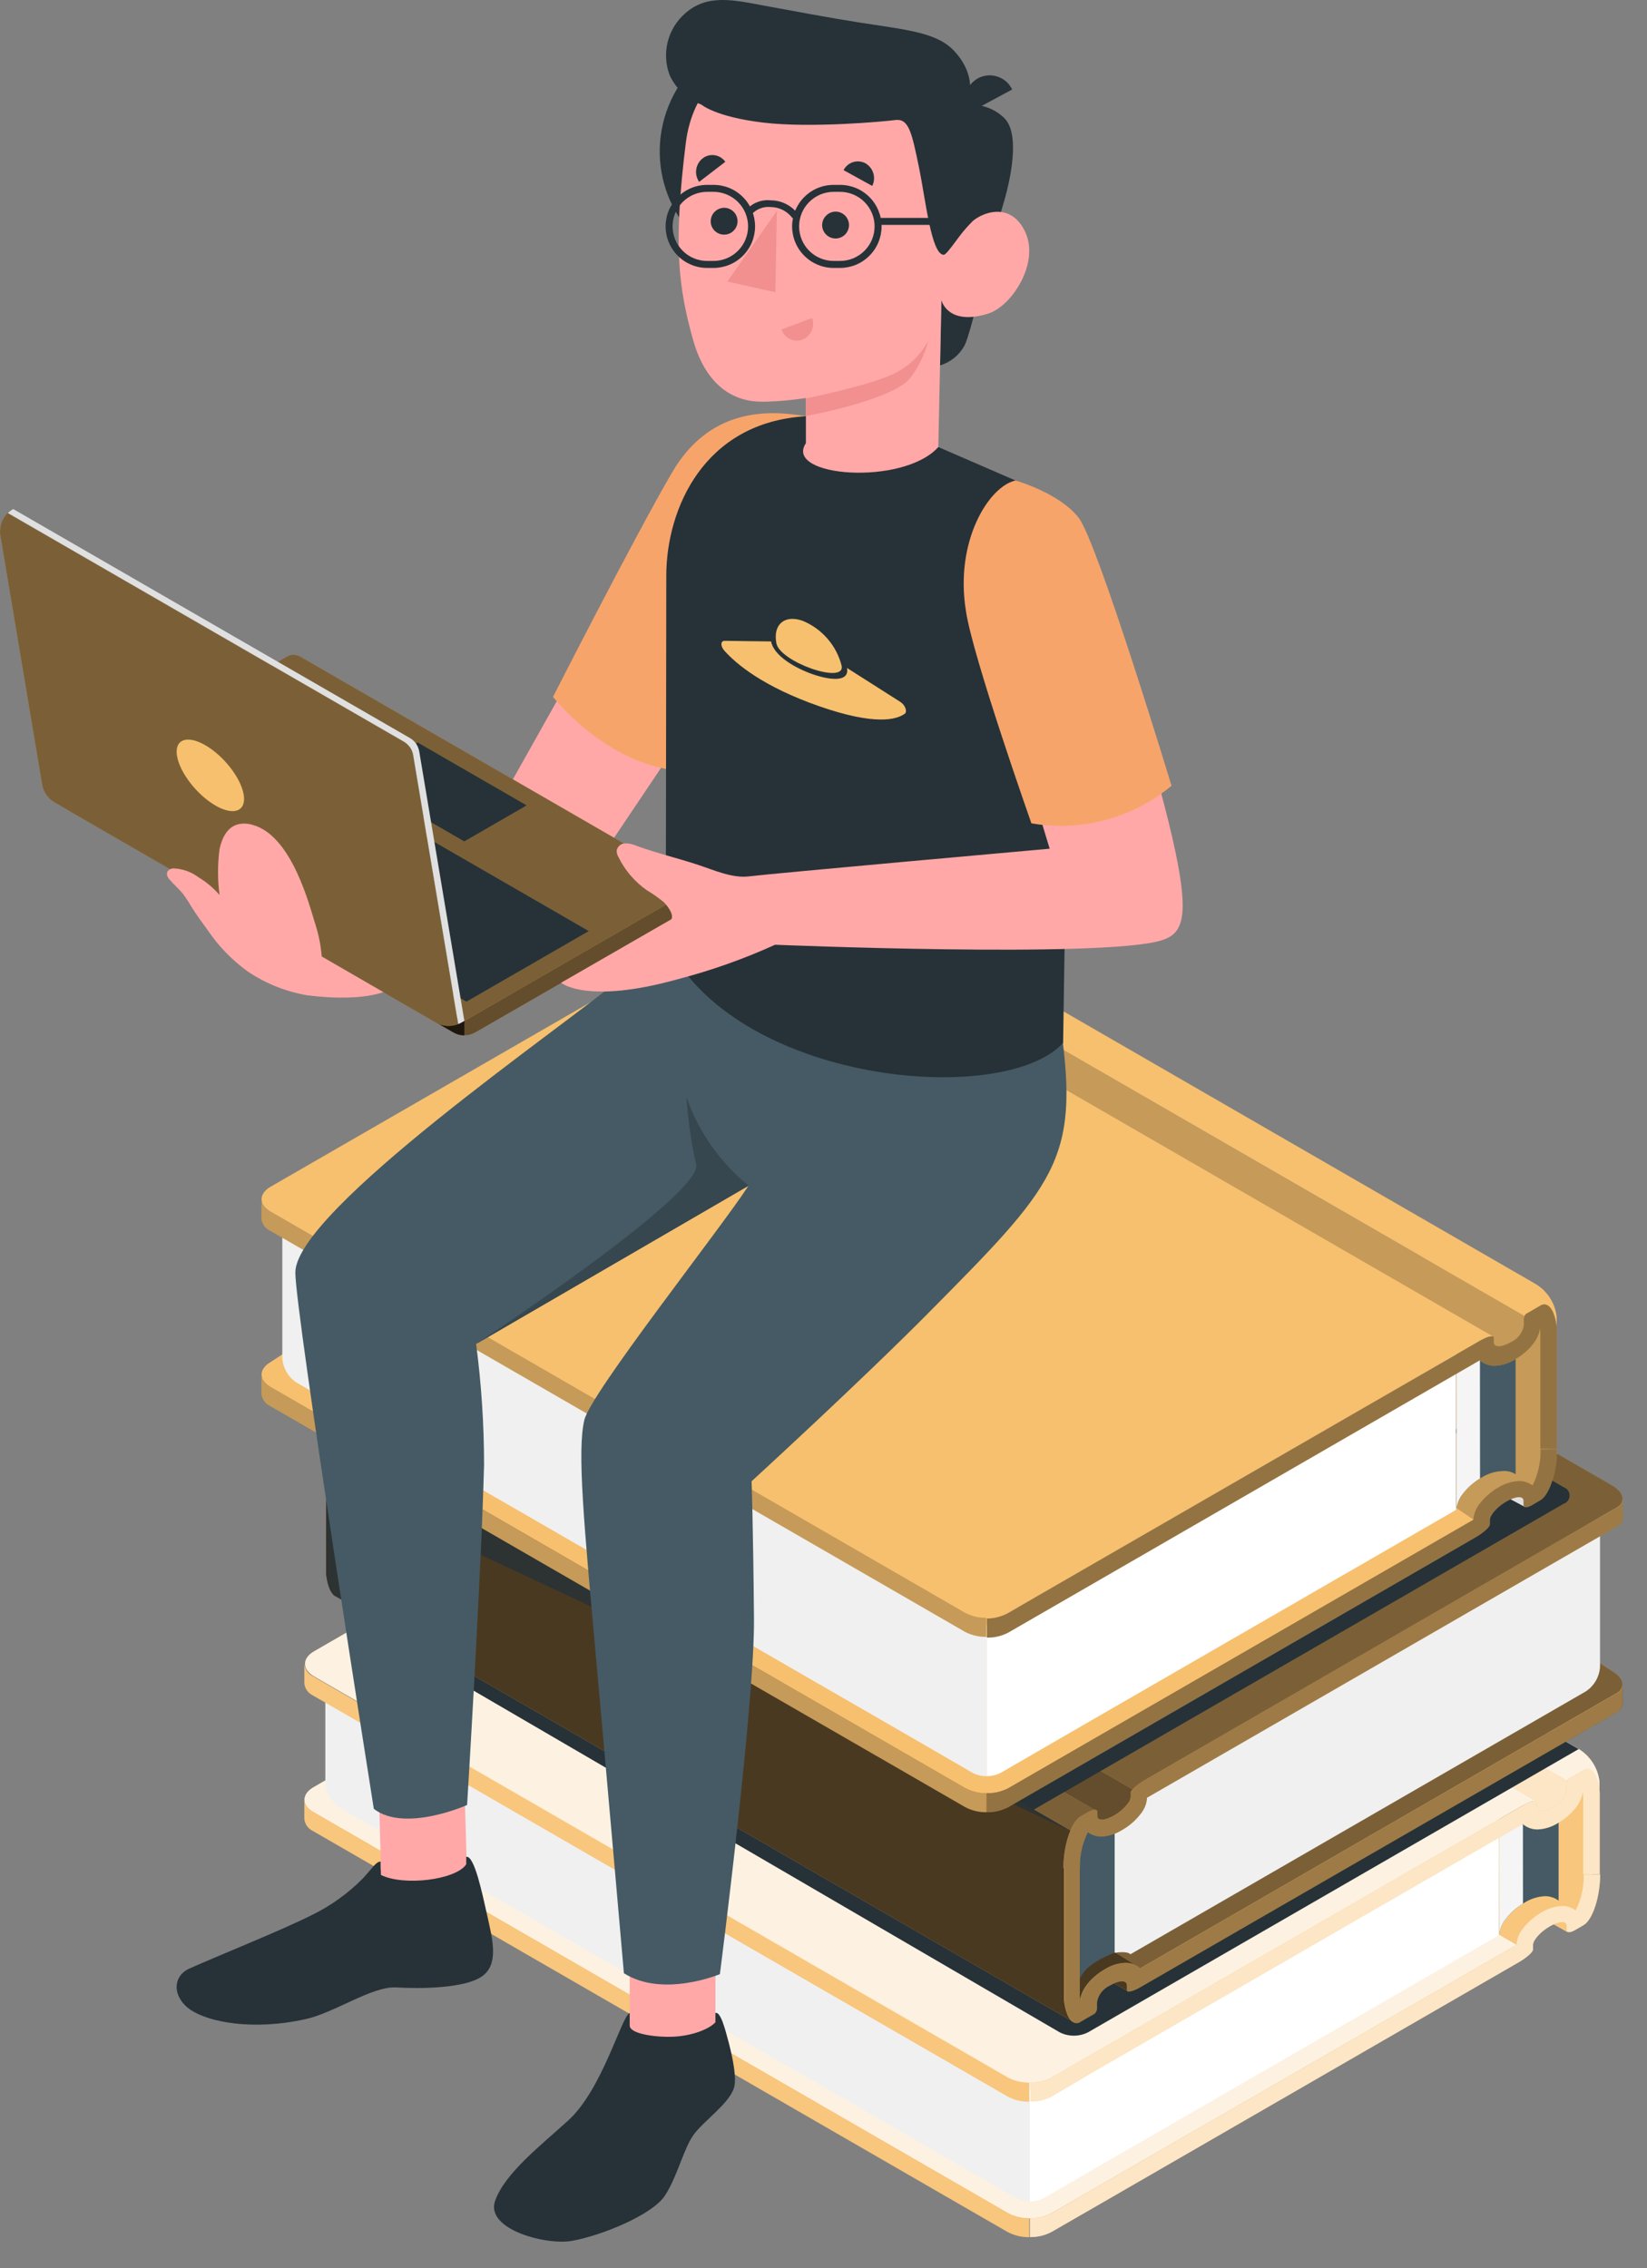 <svg width="53" height="73" viewBox="0 0 53 73" fill="none" xmlns="http://www.w3.org/2000/svg">
<rect x="0" y="0" width="53" height="73" fill="#808080" stroke="none"/>
<path d="M50.429 62.173L49.945 61.9L50.288 61.745C50.288 61.745 50.557 61.818 50.564 61.83C50.562 61.892 50.555 61.955 50.545 62.016L50.429 62.173Z" fill="#E0E0E0"/>
<path d="M50.429 62.173L49.945 61.9L50.288 61.745C50.288 61.745 50.557 61.818 50.564 61.83C50.562 61.892 50.555 61.955 50.545 62.016L50.429 62.173Z" fill="#F7C06E"/>
<path opacity="0.1" d="M50.429 62.173L49.945 61.9L50.288 61.745C50.288 61.745 50.557 61.818 50.564 61.83C50.562 61.892 50.555 61.955 50.545 62.016L50.429 62.173Z" fill="white"/>
<path d="M32.442 71.234C32.657 71.342 32.893 71.399 33.133 71.399C33.374 71.399 33.61 71.342 33.825 71.234L49.326 62.292L26.125 48.893L25.584 48.581L10.082 57.523C9.703 57.743 9.703 58.103 10.082 58.321L32.442 71.234Z" fill="#F7C06E"/>
<path opacity="0.8" d="M32.442 71.234C32.657 71.342 32.893 71.399 33.133 71.399C33.374 71.399 33.61 71.342 33.825 71.234L49.326 62.292L26.125 48.893L25.584 48.581L10.082 57.523C9.703 57.743 9.703 58.103 10.082 58.321L32.442 71.234Z" fill="white"/>
<path d="M38.265 54.326L43.672 57.436L47.171 55.416L51.234 57.77V60.696C51.234 61.052 50.835 61.557 50.69 61.475C50.422 61.539 50.161 61.632 49.912 61.75C49.505 61.981 49.128 62.26 48.788 62.581L36.366 55.411L38.265 54.326Z" fill="#E0E0E0"/>
<path d="M38.265 54.326L43.672 57.436L47.171 55.416L51.234 57.77V60.696C51.234 61.052 50.835 61.557 50.69 61.475C50.422 61.539 50.161 61.632 49.912 61.75C49.505 61.981 49.128 62.26 48.788 62.581L36.366 55.411L38.265 54.326Z" fill="#F7C06E"/>
<path opacity="0.1" d="M38.265 54.326L43.672 57.436L47.171 55.416L51.234 57.77V60.696C51.234 61.052 50.835 61.557 50.69 61.475C50.422 61.539 50.161 61.632 49.912 61.75C49.505 61.981 49.128 62.26 48.788 62.581L36.366 55.411L38.265 54.326Z" fill="white"/>
<path d="M33.832 71.231L34.767 70.69L48.801 62.589C48.812 62.406 48.879 62.23 48.992 62.086C49.158 61.866 49.367 61.682 49.606 61.545C49.806 61.422 50.034 61.352 50.268 61.339C50.425 61.337 50.578 61.387 50.703 61.482C50.886 61.123 50.975 60.724 50.962 60.322H51.493C51.493 61.047 51.252 61.791 50.955 61.96L50.686 62.117C50.534 62.205 50.413 62.209 50.413 62.117V61.975C50.413 61.815 50.172 61.823 49.872 61.997C49.572 62.171 49.333 62.437 49.333 62.596V62.741C49.333 62.823 49.125 63.007 48.874 63.152L35.301 70.989L33.832 71.835C33.619 71.945 33.383 72.001 33.143 71.997V71.383C33.382 71.393 33.619 71.341 33.832 71.231Z" fill="#F7C06E"/>
<path opacity="0.6" d="M33.832 71.231L34.767 70.69L48.801 62.589C48.812 62.406 48.879 62.23 48.992 62.086C49.158 61.866 49.367 61.682 49.606 61.545C49.806 61.422 50.034 61.352 50.268 61.339C50.425 61.337 50.578 61.387 50.703 61.482C50.886 61.123 50.975 60.724 50.962 60.322H51.493C51.493 61.047 51.252 61.791 50.955 61.96L50.686 62.117C50.534 62.205 50.413 62.209 50.413 62.117V61.975C50.413 61.815 50.172 61.823 49.872 61.997C49.572 62.171 49.333 62.437 49.333 62.596V62.741C49.333 62.823 49.125 63.007 48.874 63.152L35.301 70.989L33.832 71.835C33.619 71.945 33.383 72.001 33.143 71.997V71.383C33.382 71.393 33.619 71.341 33.832 71.231Z" fill="white"/>
<path d="M9.793 57.91V58.536C9.801 58.62 9.831 58.7 9.879 58.768C9.928 58.837 9.993 58.892 10.069 58.927L30.967 70.992L32.434 71.838C32.646 71.948 32.883 72.003 33.122 72V71.386C32.881 71.392 32.643 71.334 32.431 71.219L31.498 70.68L10.069 58.304C9.993 58.268 9.927 58.213 9.879 58.144C9.83 58.075 9.801 57.994 9.793 57.91Z" fill="#F7C06E"/>
<path opacity="0.1" d="M9.793 57.91V58.536C9.801 58.62 9.831 58.7 9.879 58.768C9.928 58.837 9.993 58.892 10.069 58.927L30.967 70.992L32.434 71.838C32.646 71.948 32.883 72.003 33.122 72V71.386C32.881 71.392 32.643 71.334 32.431 71.219L31.498 70.68L10.069 58.304C9.993 58.268 9.927 58.213 9.879 58.144C9.83 58.075 9.801 57.994 9.793 57.91Z" fill="white"/>
<path d="M33.134 67.26V70.847C33.294 70.852 33.452 70.814 33.593 70.738L35.285 69.757L48.236 62.279V58.538L33.134 67.26Z" fill="white"/>
<path d="M10.469 54.621V57.378C10.478 57.538 10.524 57.693 10.604 57.832C10.683 57.971 10.795 58.088 10.928 58.176L30.988 69.752L32.679 70.733C32.82 70.809 32.978 70.847 33.138 70.842V67.64L10.469 54.621Z" fill="#F0F0F0"/>
<path d="M48.248 62.275C48.261 62.091 48.329 61.916 48.444 61.772C48.61 61.553 48.819 61.37 49.058 61.233C49.256 61.109 49.483 61.037 49.717 61.025C49.875 61.024 50.028 61.074 50.155 61.168V57.434L48.253 58.533L48.248 62.275Z" fill="#455A64"/>
<path d="M49.009 61.264C48.789 61.395 48.597 61.567 48.444 61.772C48.329 61.916 48.261 62.091 48.248 62.275V58.707H49.007L49.009 61.264Z" fill="#F5F5F5"/>
<path d="M26.125 44.504L49.325 57.903V58.214C49.325 58.386 49.567 58.456 49.864 58.277C50.162 58.098 50.406 57.891 50.406 57.593L50.435 57.298L26.791 43.649L26.697 43.593C26.673 43.637 26.659 43.685 26.656 43.736V43.881C26.661 44.059 26.422 44.337 26.125 44.504Z" fill="#F7C06E"/>
<path opacity="0.6" d="M26.125 44.504L49.325 57.903V58.214C49.325 58.386 49.567 58.456 49.864 58.277C50.162 58.098 50.406 57.891 50.406 57.593L50.435 57.298L26.791 43.649L26.697 43.593C26.673 43.637 26.659 43.685 26.656 43.736V43.881C26.661 44.059 26.422 44.337 26.125 44.504Z" fill="white"/>
<path d="M33.836 66.862L48.994 58.108C49.185 58.009 49.361 57.927 49.436 57.966L49.337 57.91L26.136 44.511L25.866 44.354C25.744 44.32 25.616 44.312 25.491 44.33C25.366 44.349 25.247 44.394 25.14 44.463L10.101 53.149C9.722 53.369 9.722 53.727 10.101 53.947L32.466 66.862C32.678 66.968 32.913 67.024 33.151 67.024C33.389 67.024 33.623 66.968 33.836 66.862Z" fill="#F7C06E"/>
<path opacity="0.8" d="M33.836 66.862L48.994 58.108C49.185 58.009 49.361 57.927 49.436 57.966L49.337 57.91L26.136 44.511L25.866 44.354C25.744 44.32 25.616 44.312 25.491 44.33C25.366 44.349 25.247 44.394 25.14 44.463L10.101 53.149C9.722 53.369 9.722 53.727 10.101 53.947L32.466 66.862C32.678 66.968 32.913 67.024 33.151 67.024C33.389 67.024 33.623 66.968 33.836 66.862Z" fill="white"/>
<path d="M26.698 43.6L26.793 43.656L50.436 57.313C50.448 57.288 50.465 57.266 50.486 57.248L50.566 57.202L50.738 57.105L50.948 56.982C50.989 56.955 51.038 56.942 51.086 56.947C51.135 56.951 51.181 56.972 51.216 57.006C51.226 57.013 51.235 57.021 51.243 57.03C51.271 57.059 51.295 57.093 51.313 57.129C51.339 57.171 51.36 57.216 51.376 57.262C51.394 57.312 51.41 57.363 51.422 57.414C51.436 57.475 51.446 57.533 51.458 57.596C51.465 57.632 51.468 57.668 51.47 57.705C51.47 57.733 51.47 57.76 51.47 57.794C51.47 57.828 51.47 57.929 51.47 57.999V57.335C51.445 57.116 51.37 56.907 51.25 56.723C51.13 56.539 50.968 56.385 50.779 56.274L28.412 43.359C28.227 43.25 28.02 43.185 27.807 43.17C27.594 43.154 27.38 43.188 27.182 43.269L26.899 43.434L26.778 43.501C26.743 43.526 26.715 43.561 26.698 43.6Z" fill="#F7C06E"/>
<path opacity="0.8" d="M26.698 43.6L26.793 43.656L50.436 57.313C50.448 57.288 50.465 57.266 50.486 57.248L50.566 57.202L50.738 57.105L50.948 56.982C50.989 56.955 51.038 56.942 51.086 56.947C51.135 56.951 51.181 56.972 51.216 57.006C51.226 57.013 51.235 57.021 51.243 57.03C51.271 57.059 51.295 57.093 51.313 57.129C51.339 57.171 51.36 57.216 51.376 57.262C51.394 57.312 51.41 57.363 51.422 57.414C51.436 57.475 51.446 57.533 51.458 57.596C51.465 57.632 51.468 57.668 51.47 57.705C51.47 57.733 51.47 57.76 51.47 57.794C51.47 57.828 51.47 57.929 51.47 57.999V57.335C51.445 57.116 51.37 56.907 51.25 56.723C51.13 56.539 50.968 56.385 50.779 56.274L28.412 43.359C28.227 43.25 28.02 43.185 27.807 43.17C27.594 43.154 27.38 43.188 27.182 43.269L26.899 43.434L26.778 43.501C26.743 43.526 26.715 43.561 26.698 43.6Z" fill="white"/>
<path d="M33.834 66.864L34.772 66.32L45.553 60.099L48.994 58.113C49.236 57.968 49.439 57.917 49.451 57.992V58.147C49.451 58.321 49.693 58.321 49.99 58.147C50.1 58.099 50.197 58.024 50.271 57.93C50.345 57.835 50.395 57.724 50.415 57.605V57.436C50.412 57.398 50.417 57.361 50.431 57.325C50.445 57.29 50.467 57.258 50.495 57.233L50.575 57.187L50.746 57.091L50.957 56.967C50.997 56.94 51.046 56.928 51.095 56.932C51.144 56.937 51.19 56.958 51.225 56.992C51.235 56.998 51.244 57.006 51.252 57.016C51.27 57.035 51.285 57.056 51.297 57.078C51.308 57.089 51.316 57.101 51.322 57.115C51.347 57.157 51.368 57.201 51.384 57.248C51.403 57.297 51.418 57.348 51.43 57.4C51.445 57.46 51.455 57.518 51.467 57.581C51.473 57.617 51.477 57.654 51.479 57.69C51.479 57.719 51.479 57.746 51.479 57.779C51.479 57.813 51.479 57.915 51.479 57.985V60.315H50.947V57.985C50.947 57.929 50.947 57.874 50.947 57.821L50.932 57.688C50.934 57.684 50.934 57.679 50.932 57.675C50.884 58.098 50.48 58.475 50.13 58.674C49.935 58.796 49.712 58.866 49.482 58.877C49.305 58.879 49.133 58.816 48.999 58.7L48.951 58.727L48.859 58.782L35.286 66.62L33.834 67.475C33.625 67.582 33.392 67.636 33.157 67.632V67.019C33.392 67.024 33.624 66.971 33.834 66.864Z" fill="#F7C06E"/>
<path opacity="0.6" d="M33.834 66.864L34.772 66.32L45.553 60.099L48.994 58.113C49.236 57.968 49.439 57.917 49.451 57.992V58.147C49.451 58.321 49.693 58.321 49.99 58.147C50.1 58.099 50.197 58.024 50.271 57.93C50.345 57.835 50.395 57.724 50.415 57.605V57.436C50.412 57.398 50.417 57.361 50.431 57.325C50.445 57.29 50.467 57.258 50.495 57.233L50.575 57.187L50.746 57.091L50.957 56.967C50.997 56.94 51.046 56.928 51.095 56.932C51.144 56.937 51.19 56.958 51.225 56.992C51.235 56.998 51.244 57.006 51.252 57.016C51.27 57.035 51.285 57.056 51.297 57.078C51.308 57.089 51.316 57.101 51.322 57.115C51.347 57.157 51.368 57.201 51.384 57.248C51.403 57.297 51.418 57.348 51.43 57.4C51.445 57.46 51.455 57.518 51.467 57.581C51.473 57.617 51.477 57.654 51.479 57.69C51.479 57.719 51.479 57.746 51.479 57.779C51.479 57.813 51.479 57.915 51.479 57.985V60.315H50.947V57.985C50.947 57.929 50.947 57.874 50.947 57.821L50.932 57.688C50.934 57.684 50.934 57.679 50.932 57.675C50.884 58.098 50.48 58.475 50.13 58.674C49.935 58.796 49.712 58.866 49.482 58.877C49.305 58.879 49.133 58.816 48.999 58.7L48.951 58.727L48.859 58.782L35.286 66.62L33.834 67.475C33.625 67.582 33.392 67.636 33.157 67.632V67.019C33.392 67.024 33.624 66.971 33.834 66.864Z" fill="white"/>
<path d="M9.793 53.541V54.171C9.801 54.255 9.83 54.336 9.879 54.405C9.927 54.474 9.993 54.529 10.069 54.565L30.967 66.63L32.434 67.478C32.646 67.588 32.883 67.644 33.122 67.64V67.026C32.882 67.031 32.644 66.975 32.431 66.862L31.498 66.323L10.069 53.947C9.991 53.91 9.924 53.852 9.876 53.781C9.827 53.71 9.799 53.627 9.793 53.541Z" fill="#F7C06E"/>
<path opacity="0.1" d="M9.793 53.541V54.171C9.801 54.255 9.83 54.336 9.879 54.405C9.927 54.474 9.993 54.529 10.069 54.565L30.967 66.63L32.434 67.478C32.646 67.588 32.883 67.644 33.122 67.64V67.026C32.882 67.031 32.644 66.975 32.431 66.862L31.498 66.323L10.069 53.947C9.991 53.91 9.924 53.852 9.876 53.781C9.827 53.71 9.799 53.627 9.793 53.541Z" fill="white"/>
<path d="M25.118 44.463C25.224 44.394 25.343 44.349 25.469 44.33C25.594 44.312 25.721 44.32 25.843 44.354L26.113 44.511C26.411 44.337 26.65 44.06 26.65 43.888V43.743C26.652 43.693 26.666 43.644 26.691 43.6C26.71 43.561 26.739 43.528 26.776 43.504L26.897 43.436L27.179 43.272C27.377 43.191 27.591 43.157 27.805 43.172C28.018 43.188 28.225 43.252 28.409 43.361L50.776 56.276L50.801 56.291L35.017 65.404C34.874 65.477 34.717 65.515 34.556 65.515C34.396 65.515 34.239 65.477 34.096 65.404L11.584 52.279L25.118 44.463Z" fill="#263238"/>
<path d="M36.282 64.08L35.685 63.737C35.845 63.681 36.018 63.668 36.185 63.7C36.344 63.783 36.282 64.08 36.282 64.08Z" fill="#F7C06E"/>
<path opacity="0.7" d="M36.282 64.08L35.685 63.737C35.845 63.681 36.018 63.668 36.185 63.7C36.344 63.783 36.282 64.08 36.282 64.08Z" fill="black"/>
<path d="M36.693 63.71C36.625 63.636 36.543 63.578 36.451 63.538C36.36 63.498 36.261 63.477 36.16 63.477C36.06 63.477 35.961 63.498 35.87 63.538C35.778 63.578 35.695 63.636 35.627 63.71C35.045 64.244 35.016 64.773 34.774 64.766C34.533 64.759 34.533 60.501 34.533 60.501L36.831 62.63L36.693 63.71Z" fill="#F7C06E"/>
<path opacity="0.7" d="M36.693 63.71C36.625 63.636 36.543 63.578 36.451 63.538C36.36 63.498 36.261 63.477 36.16 63.477C36.06 63.477 35.961 63.498 35.87 63.538C35.778 63.578 35.695 63.636 35.627 63.71C35.045 64.244 35.016 64.773 34.774 64.766C34.533 64.759 34.533 60.501 34.533 60.501L36.831 62.63L36.693 63.71Z" fill="black"/>
<path d="M12.667 48.231L12.628 48.209L12.996 47.996L28.821 38.861L51.879 53.782C52.258 54.002 52.326 54.321 52.029 54.49L51.49 54.802L36.699 63.355L36.593 63.278L12.667 48.231Z" fill="#F7C06E"/>
<path opacity="0.5" d="M12.667 48.231L12.628 48.209L12.996 47.996L28.821 38.861L51.879 53.782C52.258 54.002 52.326 54.321 52.029 54.49L51.49 54.802L36.699 63.355L36.593 63.278L12.667 48.231Z" fill="black"/>
<path d="M34.726 58.485L35.872 58.243V62.835C35.181 63.13 34.741 63.406 34.664 63.983L34.726 58.485Z" fill="#455A64"/>
<path d="M36.374 62.896L51.027 54.437C51.161 54.35 51.273 54.232 51.353 54.093C51.433 53.955 51.48 53.799 51.488 53.639V49.118L36.693 57.733C36.693 57.733 36.517 58.374 35.992 58.575C35.468 58.775 35.869 58.98 35.869 58.98V62.847C36.321 62.782 36.374 62.896 36.374 62.896Z" fill="#F0F0F0"/>
<path d="M35.022 58.328C35.174 58.241 35.295 58.236 35.295 58.328V58.471C35.295 58.63 35.537 58.623 35.836 58.449C36.136 58.275 36.378 58.009 36.378 57.849V57.705C36.378 57.622 36.583 57.439 36.835 57.294L12.996 43.634L12.626 43.847C12.575 43.901 12.543 43.971 12.534 44.045V44.19C12.534 44.349 12.292 44.618 11.995 44.789C11.698 44.961 11.454 44.971 11.454 44.811V44.666C11.454 44.584 11.333 44.591 11.183 44.678L35.022 58.328Z" fill="#F7C06E"/>
<path opacity="0.6" d="M35.022 58.328C35.174 58.241 35.295 58.236 35.295 58.328V58.471C35.295 58.63 35.537 58.623 35.836 58.449C36.136 58.275 36.378 58.009 36.378 57.849V57.705C36.378 57.622 36.583 57.439 36.835 57.294L12.996 43.634L12.626 43.847C12.575 43.901 12.543 43.971 12.534 44.045V44.19C12.534 44.349 12.292 44.618 11.995 44.789C11.698 44.961 11.454 44.971 11.454 44.811V44.666C11.454 44.584 11.333 44.591 11.183 44.678L35.022 58.328Z" fill="black"/>
<path d="M12.667 43.859L12.628 43.837L12.996 43.624L28.821 34.489L51.879 47.806C52.258 48.025 52.326 48.342 52.029 48.514L51.49 48.823L36.694 57.733L12.667 43.859Z" fill="#F7C06E"/>
<path opacity="0.5" d="M12.667 43.859L12.628 43.837L12.996 43.624L28.821 34.489L51.879 47.806C52.258 48.025 52.326 48.342 52.029 48.514L51.49 48.823L36.694 57.733L12.667 43.859Z" fill="black"/>
<path d="M11.452 44.519L35.286 58.28L34.452 58.932L10.707 45.224C10.765 45.048 10.876 44.894 11.024 44.782L11.452 44.519Z" fill="#F7C06E"/>
<path opacity="0.5" d="M11.452 44.519L35.286 58.28L34.452 58.932L10.707 45.224C10.765 45.048 10.876 44.894 11.024 44.782L11.452 44.519Z" fill="black"/>
<path d="M10.786 51.375C10.771 51.366 10.757 51.355 10.745 51.343C10.734 51.338 10.725 51.33 10.718 51.319C10.698 51.3 10.682 51.278 10.67 51.254C10.659 51.245 10.651 51.233 10.646 51.22C10.62 51.179 10.599 51.134 10.585 51.087C10.565 51.037 10.549 50.985 10.537 50.933C10.522 50.875 10.513 50.817 10.503 50.754C10.495 50.718 10.49 50.682 10.489 50.645V50.556C10.489 50.49 10.489 50.42 10.489 50.35V46.413C10.484 46 10.56 45.59 10.711 45.205L34.455 58.913L34.554 65.08L10.812 51.368L10.786 51.375Z" fill="#F7C06E"/>
<path opacity="0.7" d="M10.786 51.375C10.771 51.366 10.757 51.355 10.745 51.343C10.734 51.338 10.725 51.33 10.718 51.319C10.698 51.3 10.682 51.278 10.67 51.254C10.659 51.245 10.651 51.233 10.646 51.22C10.62 51.179 10.599 51.134 10.585 51.087C10.565 51.037 10.549 50.985 10.537 50.933C10.522 50.875 10.513 50.817 10.503 50.754C10.495 50.718 10.49 50.682 10.489 50.645V50.556C10.489 50.49 10.489 50.42 10.489 50.35V46.413C10.484 46 10.56 45.59 10.711 45.205L34.455 58.913L34.554 65.08L10.812 51.368L10.786 51.375Z" fill="black"/>
<path opacity="0.79" d="M34.438 58.922C34.438 58.922 15.737 50.171 14.036 49.369C12.912 48.84 12.361 49.952 12.627 51.102C12.869 52.107 13.852 53.144 13.852 53.144L10.795 51.377C10.78 51.368 10.767 51.358 10.754 51.346C10.743 51.341 10.734 51.332 10.727 51.322C10.708 51.303 10.691 51.281 10.679 51.257C10.668 51.247 10.66 51.236 10.655 51.223C10.629 51.181 10.609 51.137 10.594 51.09C10.574 51.04 10.558 50.988 10.546 50.935C10.532 50.877 10.522 50.819 10.512 50.756C10.504 50.721 10.499 50.684 10.498 50.648V50.558C10.498 50.493 10.498 50.423 10.498 50.353V46.413C10.493 46 10.569 45.59 10.72 45.205L34.438 58.922Z" fill="#263238"/>
<path d="M34.22 60.124H34.752C34.739 59.722 34.828 59.323 35.008 58.964C35.135 59.057 35.288 59.107 35.446 59.106C35.68 59.094 35.907 59.023 36.105 58.898C36.344 58.762 36.553 58.579 36.719 58.359C36.732 58.344 36.743 58.328 36.753 58.311C36.847 58.177 36.901 58.02 36.91 57.857L50.944 49.756L51.428 49.478L52.036 49.127C52.09 49.103 52.135 49.065 52.168 49.017C52.2 48.969 52.219 48.913 52.223 48.854V48.233C52.22 48.292 52.201 48.35 52.169 48.399C52.136 48.449 52.09 48.488 52.036 48.514L50.425 49.442L36.855 57.279C36.601 57.424 36.395 57.608 36.395 57.69V57.835C36.38 57.927 36.336 58.011 36.27 58.077C36.153 58.217 36.012 58.335 35.854 58.425C35.554 58.599 35.313 58.606 35.313 58.446V58.304C35.313 58.219 35.194 58.227 35.042 58.304L34.774 58.461C34.462 58.654 34.22 59.391 34.22 60.124Z" fill="#F7C06E"/>
<path d="M34.749 60.124V64.061C34.749 64.116 34.749 64.172 34.749 64.225L34.761 64.358C34.76 64.362 34.76 64.366 34.761 64.37C34.81 63.947 35.213 63.57 35.564 63.372C35.759 63.249 35.983 63.179 36.214 63.169C36.391 63.166 36.563 63.229 36.697 63.345L36.743 63.319L36.837 63.263L50.407 55.425L51.188 54.976L51.41 54.846L52.068 54.466C52.111 54.439 52.147 54.402 52.172 54.357C52.197 54.313 52.211 54.263 52.213 54.212V54.833C52.211 54.882 52.198 54.928 52.174 54.971C52.151 55.013 52.117 55.048 52.077 55.075C52 55.121 51.918 55.164 51.836 55.215L51.683 55.305L51.422 55.455C51.364 55.491 51.311 55.522 51.261 55.549C51.21 55.575 51.181 55.597 51.147 55.614L50.946 55.732L40.165 61.953L36.724 63.94C36.482 64.085 36.281 64.135 36.267 64.061C36.266 64.052 36.266 64.043 36.267 64.034V63.896C36.267 63.722 36.025 63.722 35.728 63.896C35.618 63.944 35.521 64.019 35.447 64.113C35.373 64.208 35.323 64.319 35.303 64.438V64.607C35.306 64.644 35.301 64.683 35.287 64.718C35.273 64.753 35.251 64.785 35.223 64.81L35.143 64.856L34.974 64.952L34.764 65.076C34.723 65.103 34.674 65.115 34.625 65.111C34.577 65.106 34.531 65.085 34.495 65.052C34.484 65.046 34.475 65.038 34.469 65.027C34.449 65.009 34.433 64.988 34.42 64.965C34.411 64.954 34.403 64.943 34.396 64.931C34.37 64.889 34.35 64.844 34.336 64.798C34.316 64.748 34.299 64.698 34.288 64.645C34.273 64.585 34.263 64.527 34.254 64.464C34.245 64.428 34.24 64.392 34.239 64.355C34.239 64.326 34.239 64.3 34.239 64.266C34.239 64.232 34.239 64.131 34.239 64.061V60.124H34.749Z" fill="#F7C06E"/>
<g opacity="0.6">
<path opacity="0.6" d="M34.222 60.124H34.754C34.741 59.722 34.83 59.323 35.01 58.964C35.136 59.057 35.29 59.107 35.447 59.106C35.681 59.094 35.909 59.023 36.107 58.898C36.346 58.762 36.555 58.579 36.721 58.359C36.734 58.344 36.745 58.328 36.755 58.311C36.849 58.177 36.903 58.02 36.912 57.857L50.946 49.756L51.429 49.478L52.038 49.127C52.092 49.103 52.137 49.065 52.17 49.017C52.203 48.969 52.221 48.913 52.225 48.854V48.233C52.222 48.292 52.203 48.35 52.17 48.399C52.138 48.449 52.092 48.488 52.038 48.514L50.426 49.442L36.856 57.279C36.603 57.424 36.397 57.608 36.397 57.69V57.835C36.382 57.927 36.338 58.011 36.272 58.077C36.155 58.217 36.014 58.335 35.856 58.425C35.556 58.599 35.315 58.606 35.315 58.446V58.304C35.315 58.219 35.196 58.227 35.044 58.304L34.776 58.461C34.464 58.654 34.222 59.391 34.222 60.124Z" fill="black"/>
<path opacity="0.6" d="M34.755 60.124V64.061C34.755 64.116 34.755 64.172 34.755 64.225L34.768 64.358C34.767 64.362 34.767 64.366 34.768 64.37C34.816 63.947 35.22 63.57 35.57 63.372C35.765 63.249 35.989 63.179 36.22 63.169C36.397 63.167 36.569 63.229 36.703 63.345L36.749 63.319L36.844 63.263L50.414 55.426L51.194 54.976L51.417 54.846L52.074 54.466C52.117 54.439 52.153 54.402 52.178 54.357C52.204 54.313 52.218 54.263 52.219 54.212V54.833C52.217 54.882 52.204 54.929 52.18 54.971C52.157 55.013 52.124 55.048 52.084 55.075C52.006 55.121 51.924 55.164 51.842 55.215L51.69 55.305L51.429 55.455C51.371 55.491 51.318 55.522 51.267 55.549C51.216 55.575 51.187 55.597 51.153 55.614L50.953 55.733L40.172 61.953L36.73 63.94C36.488 64.085 36.288 64.135 36.273 64.061C36.272 64.052 36.272 64.043 36.273 64.034V63.896C36.273 63.722 36.032 63.722 35.734 63.896C35.624 63.944 35.528 64.019 35.453 64.113C35.379 64.208 35.33 64.319 35.309 64.438V64.607C35.312 64.644 35.307 64.683 35.293 64.718C35.279 64.753 35.258 64.785 35.229 64.81L35.15 64.856L34.98 64.952L34.77 65.076C34.729 65.103 34.68 65.115 34.632 65.111C34.583 65.106 34.537 65.085 34.502 65.052C34.491 65.046 34.482 65.038 34.475 65.027C34.456 65.009 34.439 64.988 34.427 64.965C34.417 64.954 34.409 64.943 34.403 64.931C34.377 64.889 34.356 64.844 34.342 64.798C34.322 64.749 34.306 64.698 34.294 64.645C34.279 64.585 34.27 64.527 34.26 64.464C34.252 64.429 34.247 64.392 34.246 64.356C34.246 64.326 34.246 64.3 34.246 64.266C34.246 64.232 34.246 64.131 34.246 64.061V60.124H34.755Z" fill="black"/>
</g>
<path d="M10.693 45.212L33.261 58.243L50.319 48.395C50.374 48.377 50.423 48.341 50.457 48.293C50.491 48.245 50.51 48.188 50.51 48.129C50.51 48.071 50.491 48.013 50.457 47.966C50.423 47.918 50.374 47.882 50.319 47.864L27.988 34.968L13.004 43.624L12.634 43.84C12.584 43.894 12.553 43.962 12.545 44.035V44.18C12.545 44.34 12.303 44.608 12.006 44.78C11.991 44.79 11.974 44.798 11.957 44.804L11.46 44.516L11.218 44.652L11.184 44.669L11.01 44.77C10.862 44.882 10.752 45.036 10.693 45.212Z" fill="#263238"/>
<path d="M49.062 48.492L48.383 48.129L49.002 47.982C49.061 48.051 49.099 48.137 49.11 48.228C49.12 48.319 49.104 48.41 49.062 48.492Z" fill="#E0E0E0"/>
<g style="mix-blend-mode:multiply" opacity="0.5">
<path d="M49.062 48.492L48.383 48.129L49.002 47.982C49.061 48.051 49.099 48.137 49.11 48.228C49.12 48.319 49.104 48.41 49.062 48.492Z" fill="#E0E0E0"/>
</g>
<path d="M31.064 57.555C31.278 57.663 31.515 57.72 31.754 57.72C31.994 57.72 32.23 57.663 32.444 57.555L47.945 48.613L24.744 33.945L24.201 33.631L8.702 43.84C8.323 44.059 8.323 44.417 8.702 44.637L31.064 57.555Z" fill="#F7C06E"/>
<path d="M36.88 39.373L48.591 47.31L42.286 42.477L45.785 40.456L49.855 42.812V47.015C49.855 47.373 49.456 47.878 49.311 47.796C49.043 47.861 48.782 47.953 48.533 48.071C48.127 48.302 47.749 48.581 47.41 48.903L34.99 40.461L36.88 39.373Z" fill="#F7C06E"/>
<path opacity="0.2" d="M36.88 39.373L48.591 47.31L42.286 42.477L45.785 40.456L49.855 42.812V47.015C49.855 47.373 49.456 47.878 49.311 47.796C49.043 47.861 48.782 47.953 48.533 48.071C48.127 48.302 47.749 48.581 47.41 48.903L34.99 40.461L36.88 39.373Z" fill="black"/>
<path d="M31.748 52.308V57.161C31.909 57.164 32.068 57.127 32.21 57.052L33.902 56.071L46.856 48.593V43.581L31.748 52.308Z" fill="white"/>
<path d="M9.084 39.671V43.699C9.093 43.859 9.139 44.014 9.219 44.153C9.299 44.291 9.41 44.409 9.544 44.497L29.603 56.073L31.294 57.054C31.436 57.129 31.594 57.166 31.754 57.163V52.687L9.084 39.671Z" fill="#F0F0F0"/>
<path d="M46.868 48.593C46.88 48.41 46.947 48.235 47.061 48.091C47.226 47.87 47.435 47.687 47.675 47.552C47.874 47.427 48.102 47.356 48.337 47.344C48.489 47.328 48.642 47.364 48.772 47.445V42.481L46.87 43.581L46.868 48.593Z" fill="#455A64"/>
<path d="M47.627 47.581C47.407 47.713 47.215 47.886 47.061 48.091C46.947 48.235 46.88 48.41 46.868 48.593V43.76H47.624L47.627 47.581Z" fill="#F5F5F5"/>
<path d="M24.74 29.559L47.941 42.96V43.269C47.941 43.443 48.182 43.511 48.48 43.334C48.777 43.158 49.023 42.945 49.023 42.648L49.052 42.353L25.409 28.703L25.312 28.648C25.288 28.692 25.275 28.742 25.274 28.793V28.936C25.276 29.107 25.037 29.385 24.74 29.559Z" fill="#F7C06E"/>
<path opacity="0.2" d="M24.74 29.559L47.941 42.96V43.269C47.941 43.443 48.182 43.511 48.48 43.334C48.777 43.158 49.023 42.945 49.023 42.648L49.052 42.353L25.409 28.703L25.312 28.648C25.288 28.692 25.275 28.742 25.274 28.793V28.936C25.276 29.107 25.037 29.385 24.74 29.559Z" fill="black"/>
<path d="M32.444 51.909L47.612 43.158C47.805 43.056 47.982 42.974 48.054 43.013L47.955 42.96L24.754 29.559L24.481 29.404C24.36 29.368 24.232 29.359 24.107 29.378C23.981 29.397 23.862 29.443 23.756 29.513L8.702 38.196C8.323 38.416 8.323 38.776 8.702 38.994L31.069 51.909C31.282 52.017 31.518 52.073 31.757 52.073C31.996 52.073 32.231 52.017 32.444 51.909Z" fill="#F7C06E"/>
<path d="M25.313 28.648L25.41 28.703L49.058 42.353C49.07 42.328 49.087 42.306 49.108 42.288L49.188 42.245L49.357 42.145L49.568 42.022C49.608 41.995 49.657 41.983 49.706 41.988C49.755 41.992 49.8 42.013 49.836 42.046C49.846 42.053 49.855 42.061 49.862 42.071C49.89 42.101 49.915 42.134 49.935 42.17C49.96 42.212 49.98 42.256 49.995 42.303C50.014 42.353 50.03 42.405 50.044 42.457C50.056 42.515 50.068 42.573 50.078 42.636C50.085 42.673 50.09 42.71 50.092 42.747V42.834C50.092 42.899 50.092 42.969 50.092 43.042V42.377C50.068 42.158 49.993 41.948 49.873 41.764C49.752 41.579 49.591 41.425 49.401 41.314L27.034 28.399C26.849 28.29 26.642 28.226 26.429 28.211C26.215 28.196 26.001 28.23 25.804 28.312L25.521 28.476L25.402 28.546C25.363 28.571 25.332 28.606 25.313 28.648Z" fill="#F7C06E"/>
<path d="M32.442 57.555L33.377 57.013L47.412 48.91C47.424 48.727 47.491 48.552 47.605 48.407C47.771 48.188 47.98 48.005 48.219 47.868C48.418 47.746 48.645 47.675 48.879 47.663C49.036 47.66 49.191 47.71 49.316 47.806C49.496 47.445 49.584 47.046 49.572 46.643H50.104C50.104 47.368 49.862 48.112 49.565 48.284L49.297 48.441C49.144 48.528 49.026 48.533 49.026 48.441V48.299C49.026 48.139 48.784 48.146 48.482 48.318C48.18 48.489 47.943 48.76 47.943 48.92V49.062C47.943 49.144 47.738 49.328 47.484 49.475L33.912 57.313L32.442 58.161C32.23 58.271 31.993 58.327 31.753 58.323V57.709C31.992 57.718 32.23 57.664 32.442 57.555Z" fill="#F7C06E"/>
<path opacity="0.4" d="M32.442 57.555L33.377 57.013L47.412 48.91C47.424 48.727 47.491 48.552 47.605 48.407C47.771 48.188 47.98 48.005 48.219 47.868C48.418 47.746 48.645 47.675 48.879 47.663C49.036 47.66 49.191 47.71 49.316 47.806C49.496 47.445 49.584 47.046 49.572 46.643H50.104C50.104 47.368 49.862 48.112 49.565 48.284L49.297 48.441C49.144 48.528 49.026 48.533 49.026 48.441V48.299C49.026 48.139 48.784 48.146 48.482 48.318C48.18 48.489 47.943 48.76 47.943 48.92V49.062C47.943 49.144 47.738 49.328 47.484 49.475L33.912 57.313L32.442 58.161C32.23 58.271 31.993 58.327 31.753 58.323V57.709C31.992 57.718 32.23 57.664 32.442 57.555Z" fill="black"/>
<path d="M32.44 51.912L33.375 51.37L44.156 45.15L47.612 43.158C47.854 43.016 48.057 42.965 48.071 43.04V43.197C48.071 43.368 48.313 43.368 48.61 43.197C48.721 43.149 48.818 43.074 48.892 42.979C48.966 42.884 49.016 42.772 49.036 42.653V42.484C49.032 42.446 49.038 42.408 49.051 42.373C49.065 42.337 49.087 42.306 49.115 42.281L49.195 42.237L49.364 42.138L49.575 42.015C49.616 41.988 49.664 41.976 49.713 41.98C49.762 41.985 49.807 42.005 49.843 42.039C49.853 42.046 49.862 42.054 49.87 42.063C49.888 42.083 49.904 42.105 49.918 42.129C49.927 42.139 49.935 42.15 49.942 42.162C49.967 42.204 49.987 42.249 50.002 42.295C50.021 42.346 50.038 42.398 50.051 42.45C50.063 42.508 50.075 42.566 50.085 42.629C50.092 42.666 50.097 42.703 50.099 42.74V42.827C50.099 42.892 50.099 42.962 50.099 43.035V46.631H49.567V43.054C49.567 42.999 49.567 42.941 49.567 42.887L49.555 42.755C49.507 43.177 49.103 43.554 48.751 43.753C48.556 43.876 48.333 43.946 48.103 43.956C47.926 43.958 47.754 43.895 47.62 43.779L47.574 43.806L47.479 43.861L33.907 51.699L32.437 52.547C32.227 52.654 31.994 52.709 31.758 52.704V52.09C31.997 52.089 32.231 52.027 32.44 51.912Z" fill="#F7C06E"/>
<path opacity="0.4" d="M32.44 51.912L33.375 51.37L44.156 45.15L47.612 43.158C47.854 43.016 48.057 42.965 48.071 43.04V43.197C48.071 43.368 48.313 43.368 48.61 43.197C48.721 43.149 48.818 43.074 48.892 42.979C48.966 42.884 49.016 42.772 49.036 42.653V42.484C49.032 42.446 49.038 42.408 49.051 42.373C49.065 42.337 49.087 42.306 49.115 42.281L49.195 42.237L49.364 42.138L49.575 42.015C49.616 41.988 49.664 41.976 49.713 41.98C49.762 41.985 49.807 42.005 49.843 42.039C49.853 42.046 49.862 42.054 49.87 42.063C49.888 42.083 49.904 42.105 49.918 42.129C49.927 42.139 49.935 42.15 49.942 42.162C49.967 42.204 49.987 42.249 50.002 42.295C50.021 42.346 50.038 42.398 50.051 42.45C50.063 42.508 50.075 42.566 50.085 42.629C50.092 42.666 50.097 42.703 50.099 42.74V42.827C50.099 42.892 50.099 42.962 50.099 43.035V46.631H49.567V43.054C49.567 42.999 49.567 42.941 49.567 42.887L49.555 42.755C49.507 43.177 49.103 43.554 48.751 43.753C48.556 43.876 48.333 43.946 48.103 43.956C47.926 43.958 47.754 43.895 47.62 43.779L47.574 43.806L47.479 43.861L33.907 51.699L32.437 52.547C32.227 52.654 31.994 52.709 31.758 52.704V52.09C31.997 52.089 32.231 52.027 32.44 51.912Z" fill="black"/>
<path d="M8.413 38.588V39.212C8.42 39.295 8.449 39.376 8.497 39.445C8.545 39.514 8.61 39.569 8.686 39.605L29.586 51.67L31.053 52.518C31.265 52.628 31.501 52.683 31.74 52.68V52.066C31.5 52.072 31.262 52.015 31.051 51.902L30.118 51.363L8.701 38.994C8.619 38.96 8.549 38.904 8.499 38.832C8.448 38.761 8.418 38.676 8.413 38.588Z" fill="#F7C06E"/>
<path opacity="0.2" d="M8.413 38.588V39.212C8.42 39.295 8.449 39.376 8.497 39.445C8.545 39.514 8.61 39.569 8.686 39.605L29.586 51.67L31.053 52.518C31.265 52.628 31.501 52.683 31.74 52.68V52.066C31.5 52.072 31.262 52.015 31.051 51.902L30.118 51.363L8.701 38.994C8.619 38.96 8.549 38.904 8.499 38.832C8.448 38.761 8.418 38.676 8.413 38.588Z" fill="black"/>
<path d="M8.413 44.229V44.852C8.42 44.936 8.449 45.016 8.497 45.086C8.545 45.154 8.61 45.21 8.686 45.246L29.596 57.313L31.063 58.161C31.275 58.271 31.511 58.327 31.749 58.323V57.709C31.509 57.715 31.272 57.658 31.061 57.545L30.128 57.006L8.701 44.635C8.619 44.601 8.549 44.545 8.499 44.473C8.448 44.401 8.418 44.317 8.413 44.229Z" fill="#F7C06E"/>
<path opacity="0.2" d="M8.413 44.229V44.852C8.42 44.936 8.449 45.016 8.497 45.086C8.545 45.154 8.61 45.21 8.686 45.246L29.596 57.313L31.063 58.161C31.275 58.271 31.511 58.327 31.749 58.323V57.709C31.509 57.715 31.272 57.658 31.061 57.545L30.128 57.006L8.701 44.635C8.619 44.601 8.549 44.545 8.499 44.473C8.448 44.401 8.418 44.317 8.413 44.229Z" fill="black"/>
<path d="M18.065 22.302L15.846 26.255L19.08 27.976L21.434 24.472L18.065 22.302Z" fill="#FFA8A7"/>
<path d="M25.936 13.396C24.703 13.185 22.837 13.13 21.624 15.211C20.411 17.291 17.796 22.427 17.796 22.427C17.796 22.427 19.323 24.404 21.535 24.764L25.148 19.032L25.936 13.396Z" fill="#F7A46B"/>
<path d="M23.023 61.818H20.263V66.543H23.023V61.818Z" fill="#FFA8A7"/>
<path d="M15.037 60.667L12.277 60.762L12.139 55.761L14.897 55.667L15.037 60.667Z" fill="#FFA8A7"/>
<path d="M20.262 65.18V64.785C19.998 64.899 19.385 67.241 18.29 68.239C17.42 69.034 16.233 69.95 15.931 70.835C15.617 71.755 17.584 72.265 18.396 72.12C19.341 71.954 20.98 71.289 21.391 70.67C21.801 70.052 21.995 69.145 22.328 68.693C22.662 68.242 23.433 67.727 23.614 67.212C23.713 66.924 23.595 66.296 23.457 65.762C23.329 65.279 23.189 64.737 23.022 64.783V65.083C22.821 65.305 22.268 65.525 21.642 65.549C21.238 65.569 20.259 65.489 20.262 65.18Z" fill="#263238"/>
<path d="M12.246 59.911C12.103 59.911 11.987 60.119 11.671 60.46C11.198 60.937 10.649 61.331 10.047 61.627C9.012 62.147 7.009 62.942 6.095 63.355C5.527 63.611 5.554 64.297 6.141 64.689C6.728 65.08 8.145 65.361 9.848 64.979C10.774 64.771 11.982 63.916 12.749 63.962C13.515 64.007 14.943 63.998 15.506 63.609C16.069 63.219 15.844 62.4 15.685 61.675C15.511 60.897 15.262 59.706 15.003 59.759V60C14.672 60.503 12.983 60.709 12.253 60.339L12.246 59.911Z" fill="#263238"/>
<path d="M34.14 33.085C34.745 37.351 33.93 38.16 29.877 42.254C27.702 44.451 24.186 47.672 24.186 47.672C24.186 47.672 24.236 49.036 24.263 52.09C24.29 54.78 23.166 63.534 23.166 63.534C23.166 63.534 21.334 64.305 20.077 63.505C20.077 63.505 19.509 56.992 19.202 53.596C18.787 49.004 18.569 46.689 18.804 45.7C19.011 44.828 23.137 39.617 24.089 38.158L15.321 43.252C15.491 44.543 15.577 45.844 15.577 47.146C15.48 50.797 15.031 58.091 15.031 58.091C15.031 58.091 13.025 58.988 12.029 58.214C12.029 58.214 9.504 42.264 9.504 40.954C9.504 38.965 18.141 33.027 19.777 31.645C20.71 30.857 21.75 30.004 21.75 30.004L34.14 33.085Z" fill="#455A64"/>
<path d="M24.092 38.16C23.17 37.413 22.476 36.423 22.089 35.301C22.137 36.033 22.241 36.76 22.401 37.476C22.642 38.424 15.324 43.252 15.324 43.252L24.092 38.16Z" fill="#37474F"/>
<path d="M28.962 5.767C29.456 3.661 28.148 1.553 26.042 1.059C23.935 0.565 21.828 1.873 21.334 3.979C20.84 6.086 22.148 8.194 24.254 8.687C26.361 9.181 28.469 7.874 28.962 5.767Z" fill="#263238"/>
<path d="M33.382 15.769C33.382 15.769 34.349 16.562 34.349 19.066V24.472L34.211 33.564C32.278 35.669 23.577 34.871 21.424 30.279C21.424 30.279 21.441 20.682 21.441 18.531C21.441 16.38 22.649 13.589 25.936 13.396L30.194 14.387L33.382 15.769Z" fill="#263238"/>
<path d="M31.922 7.658C31.922 7.658 31.286 10.64 31.033 11.131C30.863 11.434 30.584 11.659 30.252 11.759L30.296 9.662L31.922 7.658Z" fill="#263238"/>
<path d="M31.122 3.386C31.343 3.361 31.566 3.386 31.775 3.46C31.985 3.535 32.174 3.655 32.33 3.813C32.852 4.347 32.56 6.02 31.91 7.658L30.713 7.796L31.122 3.386Z" fill="#263238"/>
<path d="M30.366 7.796C30.608 7.939 30.949 7.48 31.243 7.17C31.538 6.861 32.505 6.445 32.986 7.453C33.467 8.461 32.56 9.853 31.802 10.092C30.492 10.503 30.294 9.662 30.294 9.662L30.195 14.387C29.066 15.648 25.206 15.353 25.934 14.261V12.811C25.934 12.811 24.747 12.992 24.17 12.903C23.203 12.753 22.599 11.994 22.306 10.95C21.837 9.275 21.659 7.924 22.065 4.63C22.502 1.02 26.7 0.983 28.967 2.409C31.234 3.835 30.366 7.796 30.366 7.796Z" fill="#FFA8A7"/>
<path d="M27.03 8.623H26.827C26.472 8.623 26.132 8.482 25.882 8.231C25.631 7.981 25.49 7.641 25.49 7.286C25.49 6.932 25.631 6.592 25.882 6.341C26.132 6.09 26.472 5.95 26.827 5.95H27.032C27.387 5.95 27.727 6.09 27.977 6.341C28.228 6.592 28.369 6.932 28.369 7.286C28.369 7.641 28.228 7.981 27.977 8.231C27.727 8.482 27.387 8.623 27.032 8.623H27.03ZM26.827 6.174C26.532 6.174 26.249 6.292 26.041 6.5C25.832 6.709 25.715 6.991 25.715 7.286C25.715 7.581 25.832 7.864 26.041 8.072C26.249 8.281 26.532 8.398 26.827 8.398H27.032C27.327 8.398 27.61 8.281 27.818 8.072C28.027 7.864 28.144 7.581 28.144 7.286C28.144 6.991 28.027 6.709 27.818 6.5C27.61 6.292 27.327 6.174 27.032 6.174H26.827Z" fill="#263238"/>
<path d="M22.961 8.623H22.756C22.401 8.623 22.061 8.482 21.811 8.231C21.56 7.981 21.419 7.641 21.419 7.286C21.419 6.932 21.56 6.592 21.811 6.341C22.061 6.09 22.401 5.95 22.756 5.95H22.961C23.316 5.95 23.656 6.09 23.906 6.341C24.157 6.592 24.298 6.932 24.298 7.286C24.298 7.641 24.157 7.981 23.906 8.231C23.656 8.482 23.316 8.623 22.961 8.623ZM22.756 6.174C22.461 6.174 22.178 6.292 21.97 6.5C21.761 6.709 21.644 6.991 21.644 7.286C21.644 7.581 21.761 7.864 21.97 8.072C22.178 8.281 22.461 8.398 22.756 8.398H22.961C23.256 8.398 23.539 8.281 23.747 8.072C23.956 7.864 24.073 7.581 24.073 7.286C24.073 6.991 23.956 6.709 23.747 6.5C23.539 6.292 23.256 6.174 22.961 6.174H22.756Z" fill="#263238"/>
<path d="M25.504 7.023C25.422 6.912 25.316 6.822 25.194 6.759C25.071 6.697 24.936 6.664 24.798 6.663C24.683 6.651 24.568 6.667 24.461 6.709C24.354 6.751 24.258 6.818 24.182 6.904L24.003 6.769C24.101 6.653 24.226 6.563 24.366 6.507C24.507 6.451 24.66 6.431 24.81 6.448C24.984 6.449 25.156 6.492 25.31 6.574C25.464 6.655 25.597 6.771 25.697 6.914L25.504 7.023Z" fill="#263238"/>
<path d="M31.084 7.013H28.242V7.238H31.084V7.013Z" fill="#263238"/>
<path d="M30.368 8.2C30.489 8.2 30.945 7.441 31.245 7.17C31.658 6.793 31.124 3.385 31.124 3.385C31.124 3.385 31.523 2.537 30.726 1.662C30.16 1.039 29.213 0.969 27.596 0.715C26.747 0.582 25.462 0.343 24.613 0.186C23.603 -0.003 22.765 -0.201 22.052 0.427C21.772 0.67 21.574 0.993 21.485 1.353C21.397 1.713 21.421 2.091 21.556 2.436C21.761 2.866 22.125 3.2 22.571 3.366C22.571 3.366 23.011 3.758 24.546 3.944C26.081 4.13 28.471 3.91 28.797 3.864C29.242 3.804 29.336 4.234 29.578 5.413C29.788 6.44 29.969 8.192 30.368 8.2Z" fill="#263238"/>
<path d="M31.121 3.661L32.571 2.88C32.524 2.783 32.459 2.696 32.378 2.624C32.297 2.553 32.202 2.499 32.099 2.465C31.997 2.431 31.889 2.418 31.781 2.427C31.674 2.437 31.569 2.467 31.474 2.518C31.28 2.627 31.135 2.807 31.07 3.019C31.004 3.232 31.022 3.462 31.121 3.661Z" fill="#263238"/>
<path d="M25.936 12.823C25.936 12.823 28.087 12.39 28.836 11.992C29.278 11.761 29.64 11.402 29.875 10.962C29.762 11.4 29.561 11.811 29.286 12.17C28.735 12.874 25.934 13.391 25.934 13.391L25.936 12.823Z" fill="#F28F8F"/>
<path d="M26.456 7.26C26.459 7.344 26.487 7.426 26.537 7.495C26.587 7.564 26.655 7.617 26.735 7.647C26.814 7.677 26.901 7.683 26.983 7.665C27.066 7.646 27.142 7.603 27.201 7.542C27.259 7.48 27.299 7.403 27.314 7.32C27.329 7.236 27.319 7.15 27.285 7.072C27.252 6.994 27.196 6.927 27.125 6.881C27.054 6.834 26.971 6.81 26.886 6.81C26.828 6.811 26.771 6.824 26.718 6.847C26.665 6.871 26.618 6.904 26.578 6.946C26.538 6.987 26.506 7.037 26.485 7.091C26.465 7.144 26.454 7.202 26.456 7.26Z" fill="#263238"/>
<path d="M27.146 5.476L28.069 5.984C28.131 5.858 28.144 5.713 28.104 5.579C28.064 5.444 27.975 5.33 27.854 5.258C27.794 5.225 27.727 5.204 27.658 5.197C27.59 5.19 27.52 5.197 27.454 5.217C27.388 5.237 27.326 5.271 27.274 5.315C27.221 5.36 27.177 5.414 27.146 5.476Z" fill="#263238"/>
<path d="M26.134 10.235L25.15 10.604C25.171 10.67 25.205 10.731 25.251 10.784C25.296 10.836 25.352 10.879 25.414 10.909C25.476 10.94 25.544 10.958 25.613 10.961C25.683 10.965 25.752 10.954 25.817 10.931C25.95 10.878 26.057 10.776 26.116 10.646C26.175 10.517 26.181 10.369 26.134 10.235Z" fill="#F28F8F"/>
<path d="M22.499 5.853L23.34 5.208C23.301 5.151 23.251 5.104 23.192 5.067C23.134 5.031 23.069 5.006 23.002 4.996C22.934 4.985 22.865 4.988 22.798 5.005C22.732 5.022 22.669 5.052 22.615 5.094C22.502 5.181 22.426 5.309 22.405 5.45C22.383 5.592 22.417 5.736 22.499 5.853Z" fill="#263238"/>
<path d="M22.87 7.136C22.873 7.221 22.901 7.303 22.951 7.372C23 7.441 23.069 7.494 23.149 7.524C23.228 7.554 23.315 7.56 23.398 7.541C23.48 7.523 23.556 7.48 23.614 7.418C23.673 7.357 23.713 7.28 23.728 7.196C23.743 7.113 23.733 7.027 23.699 6.949C23.666 6.87 23.61 6.804 23.539 6.758C23.468 6.711 23.385 6.686 23.3 6.687C23.242 6.688 23.185 6.701 23.132 6.724C23.079 6.747 23.032 6.781 22.992 6.822C22.952 6.864 22.92 6.913 22.899 6.967C22.879 7.021 22.869 7.079 22.87 7.136Z" fill="#263238"/>
<path d="M24.998 6.791L24.95 9.403L23.406 9.062L24.998 6.791Z" fill="#F28F8F"/>
<path d="M22.36 28.51V28.752C22.359 28.875 22.327 28.997 22.265 29.104C22.203 29.21 22.114 29.299 22.007 29.361L15.295 33.228C15.188 33.289 15.067 33.322 14.944 33.322C14.82 33.322 14.699 33.289 14.592 33.228L2.279 26.12C2.171 26.058 2.082 25.97 2.021 25.863C1.959 25.756 1.926 25.634 1.926 25.511V25.339L14.942 32.853L22.36 28.51Z" fill="#F7C06E"/>
<path opacity="0.6" d="M22.36 28.51V28.752C22.359 28.875 22.327 28.997 22.265 29.104C22.203 29.21 22.114 29.299 22.007 29.361L15.295 33.228C15.188 33.289 15.067 33.322 14.944 33.322C14.82 33.322 14.699 33.289 14.592 33.228L2.279 26.12C2.171 26.058 2.082 25.97 2.021 25.863C1.959 25.756 1.926 25.634 1.926 25.511V25.339L14.942 32.853L22.36 28.51Z" fill="black"/>
<path d="M1.936 25.342L9.237 21.127C9.3 21.09 9.373 21.071 9.447 21.071C9.521 21.071 9.593 21.09 9.657 21.127L22.321 28.44C22.335 28.448 22.346 28.46 22.355 28.474C22.363 28.489 22.367 28.505 22.367 28.521C22.367 28.537 22.363 28.553 22.355 28.568C22.346 28.582 22.335 28.594 22.321 28.602L14.952 32.855L1.936 25.342Z" fill="#F7C06E"/>
<path opacity="0.5" d="M1.936 25.342L9.237 21.127C9.3 21.09 9.373 21.071 9.447 21.071C9.521 21.071 9.593 21.09 9.657 21.127L22.321 28.44C22.335 28.448 22.346 28.46 22.355 28.474C22.363 28.489 22.367 28.505 22.367 28.521C22.367 28.537 22.363 28.553 22.355 28.568C22.346 28.582 22.335 28.594 22.321 28.602L14.952 32.855L1.936 25.342Z" fill="black"/>
<path d="M15.009 32.237L18.946 29.965L7.433 23.319L3.474 25.578L15.009 32.237Z" fill="#263238"/>
<path d="M16.945 25.919L16.872 25.96L14.941 27.075L11.509 25.093L11.44 25.052L13.441 23.896L16.945 25.919Z" fill="#263238"/>
<path d="M16.872 25.96L14.941 27.075L11.509 25.093L13.44 23.979L16.872 25.96Z" fill="#263238"/>
<path opacity="0.7" d="M14.942 32.855V33.324C14.819 33.324 14.698 33.292 14.592 33.23L2.279 26.122C2.171 26.061 2.082 25.972 2.021 25.865C1.959 25.758 1.926 25.637 1.926 25.513V25.342L14.942 32.855Z" fill="black"/>
<path d="M14.742 32.959C14.625 33.006 14.499 33.025 14.373 33.016C14.248 33.006 14.126 32.968 14.017 32.904L1.759 25.828C1.653 25.767 1.561 25.683 1.491 25.582C1.421 25.481 1.374 25.366 1.353 25.245L0.012 17.241C0.004 17.196 0 17.151 1.799e-05 17.105C-0.001 16.883 0.085 16.669 0.242 16.511L12.98 23.867C13.061 23.912 13.131 23.974 13.185 24.049C13.239 24.123 13.276 24.209 13.292 24.3L14.742 32.959Z" fill="#F7C06E"/>
<path opacity="0.5" d="M14.742 32.959C14.625 33.006 14.499 33.025 14.373 33.016C14.248 33.006 14.126 32.968 14.017 32.904L1.759 25.828C1.653 25.767 1.561 25.683 1.491 25.582C1.421 25.481 1.374 25.366 1.353 25.245L0.012 17.241C0.004 17.196 0 17.151 1.799e-05 17.105C-0.001 16.883 0.085 16.669 0.242 16.511L12.98 23.867C13.061 23.912 13.131 23.974 13.185 24.049C13.239 24.123 13.276 24.209 13.292 24.3L14.742 32.959Z" fill="black"/>
<path d="M14.943 32.855L14.861 32.904C14.824 32.925 14.785 32.944 14.745 32.959L13.295 24.3C13.28 24.21 13.245 24.125 13.193 24.05C13.141 23.976 13.074 23.913 12.995 23.867L0.256 16.511C0.307 16.461 0.364 16.418 0.426 16.383L13.191 23.752C13.269 23.797 13.337 23.86 13.389 23.934C13.441 24.009 13.475 24.095 13.491 24.184L14.943 32.855Z" fill="#E0E0E0"/>
<path d="M7.841 25.571C7.752 25.037 7.198 24.324 6.606 23.983C6.014 23.643 5.606 23.797 5.697 24.334C5.789 24.87 6.34 25.581 6.932 25.924C7.525 26.267 7.933 26.108 7.841 25.571Z" fill="#F7C06E"/>
<path d="M10.352 30.782C10.326 30.435 10.259 30.093 10.152 29.762C9.963 29.17 9.402 26.888 8.121 26.545C7.969 26.499 7.807 26.494 7.653 26.531C7.297 26.627 7.135 26.997 7.065 27.328C7 27.817 7 28.313 7.065 28.802C6.868 28.577 6.638 28.384 6.381 28.23C6.154 28.059 5.88 27.961 5.596 27.949C5.556 27.947 5.517 27.955 5.481 27.972C5.445 27.989 5.414 28.014 5.39 28.046C5.345 28.131 5.39 28.237 5.463 28.312C5.591 28.466 5.748 28.597 5.876 28.752C5.977 28.887 6.069 29.027 6.154 29.172C6.316 29.433 6.497 29.68 6.679 29.929C7.027 30.446 7.464 30.898 7.969 31.263C8.55 31.656 9.21 31.919 9.903 32.034C10.838 32.15 11.746 32.135 12.336 31.93L10.352 30.782Z" fill="#FFA8A7"/>
<path d="M33.123 15.839C32.26 15.394 30.998 17.156 31.4 18.998C31.801 20.839 33.778 27.314 33.778 27.314C33.778 27.314 24.848 28.111 24.089 28.206C23.56 28.268 22.968 28 22.477 27.838C21.81 27.616 21.136 27.461 20.478 27.22C20.364 27.167 20.239 27.141 20.113 27.142C20.05 27.145 19.989 27.168 19.941 27.209C19.892 27.25 19.859 27.305 19.845 27.367C19.842 27.443 19.861 27.517 19.901 27.582C20.111 28.012 20.428 28.381 20.821 28.655C21.012 28.768 21.193 28.895 21.363 29.037C21.467 29.141 21.696 29.428 21.604 29.585L18.057 31.628C18.057 31.628 18.873 32.338 21.832 31.509C22.898 31.23 23.939 30.861 24.942 30.405C24.942 30.405 35.465 30.842 37.367 30.267C38.038 30.062 38.28 29.585 37.826 27.42C37.306 24.912 35.815 20.337 35.477 19.128C34.735 16.511 34.558 16.571 33.123 15.839Z" fill="#FFA8A7"/>
<path d="M32.677 15.464C32.677 15.464 34.103 15.866 34.717 16.673C35.331 17.48 37.699 25.288 37.699 25.288C37.08 25.805 36.356 26.18 35.578 26.389C34.799 26.598 33.984 26.635 33.19 26.497C33.19 26.497 31.285 21.096 31.082 19.653C30.722 17.417 31.815 15.658 32.677 15.464Z" fill="#F7A46B"/>
<path d="M24.984 20.704C24.868 20.1 25.245 19.773 25.828 19.979C26.136 20.106 26.41 20.303 26.628 20.555C26.847 20.806 27.003 21.106 27.084 21.429C27.201 22.04 25.098 21.303 24.984 20.704Z" fill="#F7C06E"/>
<path d="M28.969 22.587L27.256 21.497C27.343 21.961 26.717 21.895 26.154 21.7C25.591 21.504 24.902 21.108 24.813 20.644L23.319 20.624C23.181 20.624 23.179 20.803 23.319 20.951C23.689 21.364 24.549 22.096 26.357 22.727C28.165 23.358 28.858 23.162 29.119 22.968C29.204 22.896 29.127 22.686 28.969 22.587Z" fill="#F7C06E"/>
</svg>
